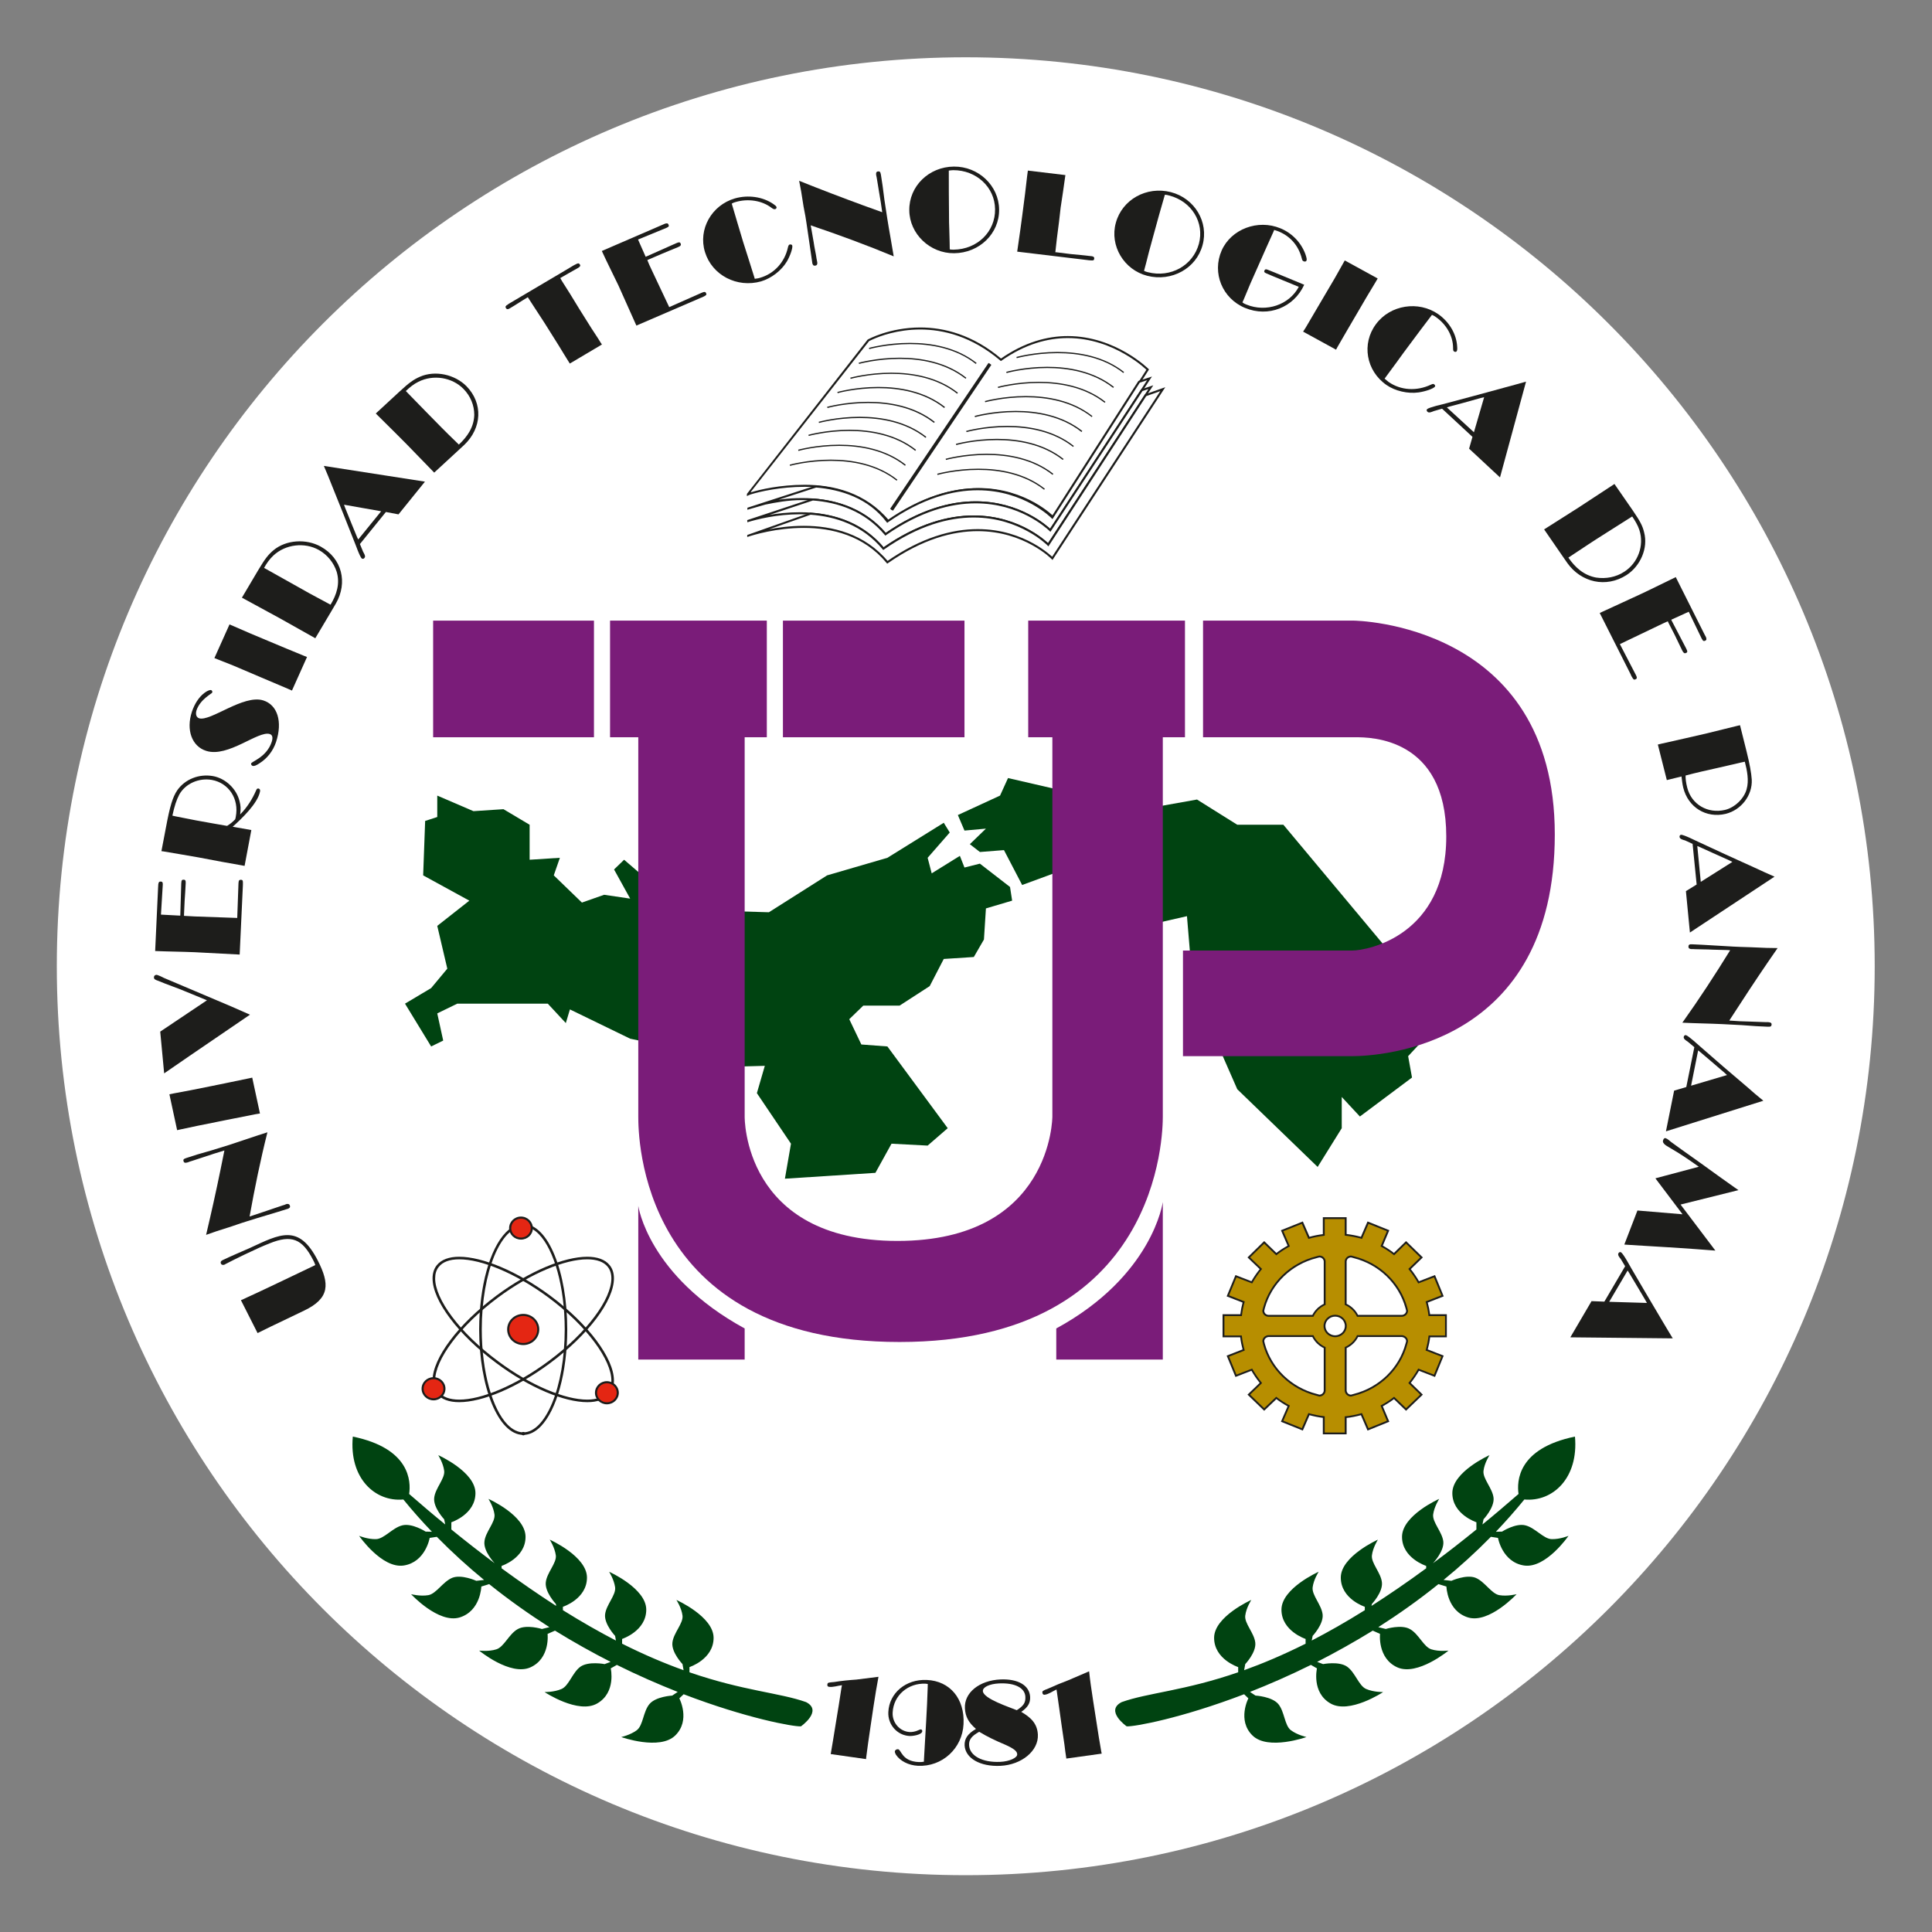 <?xml version="1.0" encoding="UTF-8" standalone="no"?>
<!-- Created with Inkscape (http://www.inkscape.org/) -->

<svg
   version="1.1"
   id="svg2"
   width="408"
   height="408"
   viewBox="0 0 408 408"
   sodipodi:docname="4-logo-utp-rgb-oficial.ai"
   xmlns:inkscape="http://www.inkscape.org/namespaces/inkscape"
   xmlns:sodipodi="http://sodipodi.sourceforge.net/DTD/sodipodi-0.dtd"
   xmlns="http://www.w3.org/2000/svg"
   xmlns:svg="http://www.w3.org/2000/svg">
  <rect x="0" y="0" width="408" height="408" fill="#808080" stroke="none"/>
  <defs
     id="defs6">
    <clipPath
       clipPathUnits="userSpaceOnUse"
       id="clipPath16">
      <path
         d="M 0,306 H 306 V 0 H 0 Z"
         id="path14" />
    </clipPath>
  </defs>
  <sodipodi:namedview
     id="namedview4"
     pagecolor="#ffffff"
     bordercolor="#000000"
     borderopacity="0.25"
     inkscape:showpageshadow="2"
     inkscape:pageopacity="0.0"
     inkscape:pagecheckerboard="0"
     inkscape:deskcolor="#d1d1d1" />
  <g
     id="g8"
     inkscape:groupmode="layer"
     inkscape:label="4-logo-utp-rgb-oficial"
     transform="matrix(1.333,0,0,-1.333,0,408)">
    <g
       id="g10">
      <g
         id="g12"
         clip-path="url(#clipPath16)">
        <g
           id="g18"
           transform="translate(297,152.999)">
          <path
             d="M 0,0 C 0,-79.529 -64.469,-144 -144.002,-144 -223.529,-144 -288,-79.529 -288,0 c 0,79.531 64.471,144.002 143.998,144.002 C -64.469,144.002 0,79.531 0,0"
             style="fill:#ffffff;fill-opacity:1;fill-rule:nonzero;stroke:none"
             id="path20" />
        </g>
        <g
           id="g22"
           transform="translate(117.907,227.382)">
          <path
             d="m 0,0 c 0,0 14.652,5.533 22.599,-4.033 15.937,11.111 26.133,0.63 26.133,0.63 L 63.7,20 c 0,0 -10.519,10.477 -23.253,1.554 -10.512,8.923 -21.012,3.083 -21.012,3.083 z"
             style="fill:#ffffff;fill-opacity:1;fill-rule:evenodd;stroke:none"
             id="path24" />
        </g>
        <g
           id="g26"
           transform="translate(118.322,227.482)">
          <path
             d="m 0,0 c 0,0 0.404,0.204 0.573,0.257 1.411,0.447 4.756,1.215 8.589,1.215 4.41,0 9.481,-1.18 13.122,-5.563 l 0.1,-0.119 0.119,0.088 c 5.494,3.83 10.289,5.072 14.214,5.072 3.699,0 6.625,-1.104 8.632,-2.215 1,-0.554 1.769,-1.107 2.284,-1.523 0.257,-0.207 0.465,-0.38 0.592,-0.503 0.131,-0.119 0.192,-0.185 0.192,-0.185 l 0.146,-0.146 15.145,23.688 -0.085,0.088 c -0.011,0.012 -5.213,5.194 -12.776,5.198 -3.214,0.004 -6.863,-0.942 -10.688,-3.625 l 0.092,-0.131 0.107,0.123 c -4.579,3.891 -9.173,4.998 -12.895,4.994 -4.883,0 -8.285,-1.891 -8.293,-1.899 L 19.139,24.799 0.015,0.361 0,0 l 0.592,0.542 0.089,0.196 18.697,23.838 -0.131,0.1 0.081,-0.139 c 0,0 0.196,0.112 0.592,0.285 1.157,0.526 3.944,1.572 7.543,1.572 3.66,0 8.159,-1.084 12.688,-4.917 l 0.088,-0.085 0.108,0.073 c 3.776,2.645 7.344,3.572 10.5,3.572 3.71,0 6.851,-1.276 9.058,-2.557 1.108,-0.638 1.976,-1.276 2.58,-1.757 0.289,-0.234 0.523,-0.434 0.673,-0.577 0.158,-0.138 0.234,-0.211 0.234,-0.211 l 0.112,0.108 -0.139,0.084 -14.967,-23.41 0.134,-0.081 0.12,0.107 C 48.644,-3.241 44.253,1.272 36.717,1.272 32.723,1.272 27.859,0 22.311,-3.86 l 0.1,-0.135 0.131,0.104 C 18.812,0.596 13.634,1.792 9.162,1.792 5.24,1.792 2.065,1.03 0.711,0.623 0.284,0.492 0,0 0,0"
             style="fill:#1d1d1b;fill-opacity:1;fill-rule:nonzero;stroke:none"
             id="path28" />
        </g>
        <g
           id="g30"
           transform="translate(166.389,222.076)">
          <path
             d="M 0,0 15.721,24.053 14.072,23.518 0.331,2.015 c 0,0 -10.197,10.48 -26.133,-0.627 -3.157,3.795 -7.367,5.206 -11.304,5.54 l -8.047,-2.614 c 1.603,0.33 3.618,0.623 5.813,0.623 4.429,0 9.543,-1.185 13.238,-5.575 5.498,3.81 10.323,5.059 14.279,5.059 C -4.864,4.421 -0.588,0.565 0,0"
             style="fill:#ffffff;fill-opacity:1;fill-rule:nonzero;stroke:none"
             id="path32" />
        </g>
        <g
           id="g34"
           transform="translate(166.389,222.076)">
          <path
             d="M 0,0 0.131,-0.092 16.11,24.349 13.964,23.653 0.177,2.099 0.331,2.015 0.446,2.122 c -0.019,0.019 -4.41,4.525 -11.942,4.529 -3.995,0 -8.862,-1.268 -14.406,-5.129 l 0.1,-0.134 0.127,0.1 c -3.196,3.837 -7.444,5.267 -11.408,5.594 l -0.031,0.004 -10.865,-3.522 -0.011,-0.323 2.856,0.823 c 1.604,0.327 3.618,0.711 5.794,0.711 V 4.837 4.775 4.837 4.775 c 4.403,0 9.462,-1.176 13.122,-5.521 l 0.089,-0.111 0.127,0.092 c 5.467,3.787 10.254,5.025 14.179,5.025 v 0.123 l -0.011,-0.119 0.011,-0.004 v 0.123 l -0.011,-0.119 0.011,-0.004 c 6.902,0 11.131,-3.826 11.708,-4.375 L 0.023,-0.254 0.131,-0.092 0,0 0.111,0.111 C -0.504,0.696 -4.795,4.579 -11.823,4.579 V 4.421 l 0.02,0.158 h -0.02 c -3.994,0.004 -8.846,-1.265 -14.368,-5.087 l 0.089,-0.13 0.131,0.1 c -3.737,4.44 -8.909,5.632 -13.369,5.632 h -0.011 l 0.011,-0.157 v 0.157 c -2.203,0 -4.24,-0.292 -5.852,-0.626 l 0.039,-0.154 0.05,-0.154 8.159,2.649 -0.162,0.119 -0.008,-0.161 c 3.903,-0.327 8.274,-1.654 11.181,-5.479 l 0.1,-0.119 0.115,0.088 c 5.502,3.833 10.293,5.075 14.222,5.075 3.699,0 6.625,-1.107 8.632,-2.218 C -1.869,3.556 -1.096,3.003 -0.573,2.591 -0.315,2.38 -0.115,2.207 0.011,2.092 0.138,1.972 0.2,1.903 0.2,1.903 L 0.35,1.757 14.179,23.384 15.337,23.761 -0.135,0.084 0,0 0.111,0.111 Z"
             style="fill:#1d1d1b;fill-opacity:1;fill-rule:nonzero;stroke:none"
             id="path36" />
        </g>
        <g
           id="g38"
           transform="translate(180.884,244.256)">
          <path
             d="m 0,0 -14.495,-22.18 c -0.588,0.565 -4.863,4.421 -11.822,4.421 -3.957,0 -8.782,-1.249 -14.28,-5.06 -3.222,3.83 -7.532,5.225 -11.526,5.51 l -10.489,-3.483 c 3.31,1.018 14.918,3.821 21.681,-4.307 15.929,11.097 26.113,0.616 26.113,0.616 L 1.434,0.481 Z"
             style="fill:#ffffff;fill-opacity:1;fill-rule:nonzero;stroke:none"
             id="path40" />
        </g>
        <g
           id="g42"
           transform="translate(180.884,244.256)">
          <path
             d="m 0,0 -0.127,0.092 -14.502,-22.188 0.134,-0.084 0.112,0.111 c -0.615,0.585 -4.906,4.468 -11.934,4.468 v -0.158 l 0.007,0.158 h -0.007 c -3.995,0.004 -8.847,-1.265 -14.368,-5.087 l 0.088,-0.131 0.131,0.1 c -3.264,3.876 -7.624,5.279 -11.638,5.571 l -0.039,0.004 -10.361,-3.433 0.019,-0.342 c 1.503,0.461 4.644,1.268 8.335,1.268 4.41,0 9.462,-1.18 13.092,-5.547 l 0.096,-0.116 0.131,0.085 c 5.486,3.825 10.273,5.063 14.187,5.063 3.71,0 6.624,-1.107 8.631,-2.218 1.011,-0.554 1.78,-1.108 2.292,-1.523 0.257,-0.207 0.457,-0.38 0.596,-0.5 0.127,-0.119 0.188,-0.188 0.188,-0.188 l 0.146,-0.146 L 1.822,0.777 -0.096,0.135 -0.127,0.092 0,0 0.062,-0.146 1.05,0.185 l -16.006,-24.58 0.138,-0.088 0.119,0.111 c -0.011,0.015 -4.402,4.529 -11.945,4.529 -3.983,0 -8.851,-1.265 -14.376,-5.121 l 0.089,-0.135 0.127,0.104 c -3.714,4.468 -8.89,5.664 -13.346,5.664 -3.737,0 -6.832,-0.781 -8.354,-1.246 l 0.019,-0.139 v -0.203 l 10.419,3.46 -0.057,0.15 -0.012,-0.158 c 3.964,-0.288 8.228,-1.664 11.423,-5.459 l 0.088,-0.112 0.127,0.093 c 5.467,3.787 10.254,5.025 14.18,5.025 v 0.088 -0.088 0.088 -0.088 c 6.901,0 11.13,-3.826 11.707,-4.376 l 0.138,-0.138 L 0.142,-0.084 0,0 0.062,-0.146 Z"
             style="fill:#1d1d1b;fill-opacity:1;fill-rule:nonzero;stroke:none"
             id="path44" />
        </g>
        <g
           id="g46"
           transform="translate(181.488,243.457)">
          <path
             d="m 0,0 -15.421,-23.684 c 0,0 -10.185,10.481 -26.114,-0.615 -3.222,3.876 -7.544,5.256 -11.55,5.536 l -10.173,-3.594 c 1.938,0.665 15.01,4.721 22.357,-4.107 15.937,11.093 26.133,0.631 26.133,0.631 L 2.73,0.969 Z"
             style="fill:#ffffff;fill-opacity:1;fill-rule:nonzero;stroke:none"
             id="path48" />
        </g>
        <g
           id="g50"
           transform="translate(181.488,243.457)">
          <path
             d="m 0,0 -0.138,0.085 -15.422,-23.68 0.139,-0.089 0.119,0.112 c -0.012,0.015 -4.402,4.529 -11.946,4.529 -3.983,0 -8.851,-1.265 -14.376,-5.121 l 0.089,-0.135 0.127,0.104 c -3.26,3.918 -7.632,5.309 -11.665,5.59 l -0.027,0.004 -10.008,-3.537 v -0.316 c 0.957,0.327 4.587,1.442 8.966,1.442 4.41,0 9.474,-1.176 13.111,-5.552 l 0.1,-0.115 0.115,0.081 c 5.509,3.833 10.292,5.071 14.222,5.071 3.698,0 6.624,-1.103 8.631,-2.215 0.996,-0.549 1.769,-1.099 2.292,-1.514 0.257,-0.216 0.457,-0.381 0.584,-0.504 0.127,-0.119 0.188,-0.181 0.188,-0.181 l 0.15,-0.153 L 3.126,1.28 -0.108,0.134 -0.138,0.085 0,0 0.061,-0.15 2.334,0.657 -14.91,-25.748 l 0.142,-0.085 0.116,0.112 c -0.02,0.011 -4.41,4.517 -11.942,4.517 -3.995,0 -8.862,-1.269 -14.407,-5.125 l 0.1,-0.135 0.127,0.104 c -3.725,4.472 -8.908,5.675 -13.368,5.675 -4.437,-0.004 -7.986,-1.115 -8.966,-1.453 v -0.316 l 10.073,3.542 -0.05,0.149 -0.011,-0.157 c 3.979,-0.288 8.251,-1.646 11.434,-5.479 l 0.096,-0.115 0.131,0.084 c 5.486,3.826 10.273,5.064 14.187,5.064 3.71,0 6.625,-1.107 8.631,-2.219 1.012,-0.553 1.781,-1.107 2.292,-1.522 0.258,-0.208 0.458,-0.381 0.596,-0.5 0.127,-0.119 0.188,-0.188 0.188,-0.188 l 0.147,-0.146 L 0.138,-0.085 0,0 0.061,-0.15 Z"
             style="fill:#1d1d1b;fill-opacity:1;fill-rule:nonzero;stroke:none"
             id="path52" />
        </g>
        <g
           id="g54"
           transform="translate(39.541,108.344)">
          <path
             d="m 0,0 c 4.787,2.211 7.793,3.941 10.808,-1.972 1.868,-3.668 1.957,-5.971 -2.196,-7.94 L 5.875,-11.227 3.341,-12.438 C 2.634,-12.78 1.969,-13.122 1.265,-13.461 l -2.638,5.214 c 0.185,0.081 0.346,0.15 0.435,0.185 0.296,0.153 0.976,0.449 1.988,0.922 l 2.157,1.015 2.864,1.365 3.806,1.819 0.534,0.261 c -0.126,0.365 -0.188,0.492 -0.334,0.769 C 8.343,1.488 6.655,2.168 3.145,0.742 1.969,0.281 1.107,-0.119 -0.842,-1.042 c -1.027,-0.488 -2.034,-1 -3.014,-1.503 0,-0.031 -0.05,-0.046 -0.05,-0.046 -0.273,-0.127 -0.535,-0.089 -0.642,0.153 -0.097,0.204 0,0.404 0.261,0.527 C -2.876,-1.234 -1.415,-0.623 0,0"
             style="fill:#1d1d1b;fill-opacity:1;fill-rule:evenodd;stroke:none"
             id="path56" />
        </g>
        <g
           id="g58"
           transform="translate(39.541,113.354)">
          <path
             d="M 0,0 0.457,0.146 2.672,0.888 C 3.522,1.161 4.36,1.476 5.24,1.757 5.498,1.83 5.694,1.892 5.783,1.957 6.052,2.03 6.29,2.011 6.386,1.715 6.467,1.488 6.359,1.315 6.013,1.196 H 5.982 C 3.906,0.531 1.78,-0.062 -0.296,-0.723 -0.881,-0.9 -1.719,-1.173 -2.837,-1.565 -5.167,-2.303 -5.513,-2.418 -6.89,-2.91 c 0.807,3.421 1.58,6.866 2.284,10.327 l 0.615,3.041 C -4.625,10.25 -5.14,10.112 -5.556,9.977 -6.732,9.604 -7.901,9.193 -9.104,8.812 -9.4,8.728 -9.62,8.651 -9.72,8.601 c -0.276,-0.085 -0.642,-0.2 -0.738,0.134 -0.092,0.269 -0.011,0.385 0.435,0.531 l 1.749,0.561 2.191,0.631 c 1.219,0.365 2.177,0.661 2.911,0.899 2.018,0.65 4.003,1.361 5.998,1.981 C 1.711,8.92 0.8,4.437 0,0"
             style="fill:#1d1d1b;fill-opacity:1;fill-rule:evenodd;stroke:none"
             id="path60" />
        </g>
        <g
           id="g62"
           transform="translate(41.183,129.671)">
          <path
             d="m 0,0 -0.75,-0.123 c -3.026,-0.604 -6.059,-1.192 -9.12,-1.822 l -2.752,-0.585 -0.5,-0.111 -1.223,5.682 0.65,0.135 2.76,0.519 3.261,0.653 2.949,0.604 3.026,0.627 0.476,0.104 z"
             style="fill:#1d1d1b;fill-opacity:1;fill-rule:evenodd;stroke:none"
             id="path64" />
        </g>
        <g
           id="g66"
           transform="translate(25.461,151.401)">
          <path
             d="m 0,0 c 0.089,-0.038 0.219,-0.108 0.465,-0.231 l 10.758,-4.56 2.918,-1.284 -9.67,-6.597 -3.925,-2.703 -0.623,6.617 7.405,4.963 -3.422,1.407 c -1.391,0.593 -2.849,1.058 -4.213,1.642 -0.612,0.212 -0.739,0.296 -0.769,0.542 -0.02,0.212 0.126,0.419 0.365,0.442 C -0.604,0.238 -0.434,0.2 0,0"
             style="fill:#1d1d1b;fill-opacity:1;fill-rule:evenodd;stroke:none"
             id="path68" />
        </g>
        <g
           id="g70"
           transform="translate(38.484,165.923)">
          <path
             d="m 0,0 -0.012,-0.288 -0.503,-10.785 -7.128,0.373 c -2.096,0.088 -4.172,0.1 -6.26,0.188 l 0.465,10.043 0.031,0.511 c 0.031,0.335 0.139,0.465 0.385,0.454 0.25,-0.008 0.346,-0.127 0.327,-0.473 V 0 l -0.289,-4.745 3.061,-0.161 0.007,0.231 0.146,4.859 c 0.02,0.516 0.112,0.623 0.385,0.604 0.261,0 0.35,-0.154 0.319,-0.604 -0.031,-0.915 -0.119,-1.856 -0.169,-2.764 l -0.096,-2.138 v -0.223 c 0.573,-0.038 1.126,-0.057 1.688,-0.092 l 6.743,-0.238 0.196,5.467 c 0.02,0.45 0.112,0.592 0.381,0.573 C -0.031,0.769 0.019,0.681 0,0"
             style="fill:#1d1d1b;fill-opacity:1;fill-rule:evenodd;stroke:none"
             id="path72" />
        </g>
        <g
           id="g74"
           transform="translate(28.407,180.206)">
          <path
             d="m 0,0 c -0.454,-0.873 -0.761,-1.803 -1.096,-3.349 l 0.546,-0.119 3.222,-0.634 2.722,-0.489 1.738,-0.303 c 0.096,-0.016 0.196,-0.035 0.442,-0.073 0.615,0.403 0.754,0.515 1.277,1.034 0.061,0.2 0.08,0.315 0.1,0.438 C 9.485,-0.692 7.843,1.822 5.156,2.311 3.099,2.672 0.973,1.726 0,0 m 9.543,-1.057 c 0.188,-0.746 0.211,-1.123 0.1,-2.1 1.115,1.135 1.937,2.438 2.549,3.864 0.073,0.189 0.188,0.274 0.35,0.243 C 12.738,0.923 12.845,0.723 12.788,0.481 12.43,-1.411 9.881,-3.825 8.455,-5.106 l 2.956,-0.523 -1.069,-5.678 -0.422,0.08 -3.146,0.558 -3.767,0.711 -3.007,0.519 -2.518,0.427 -0.316,0.038 0.719,3.764 c 0.623,3.368 1.069,4.814 1.792,5.883 1.234,1.761 3.441,2.63 5.644,2.249 1.988,-0.354 3.737,-1.995 4.222,-3.979"
             style="fill:#1d1d1b;fill-opacity:1;fill-rule:evenodd;stroke:none"
             id="path76" />
        </g>
        <g
           id="g78"
           transform="translate(43.736,188.527)">
          <path
             d="m 0,0 c -0.477,-1.411 -1.369,-2.588 -2.66,-3.399 -0.516,-0.338 -0.823,-0.446 -1.05,-0.388 -0.169,0.061 -0.288,0.242 -0.238,0.388 0.111,0.331 2.453,1.004 3.252,3.399 0.227,0.688 0.131,1.123 -0.304,1.261 -1.837,0.569 -6.597,-3.768 -10.054,-2.672 -2.276,0.704 -3.233,3.314 -2.276,6.209 0.427,1.258 1.077,2.265 1.927,2.938 0.457,0.357 0.899,0.538 1.111,0.488 0.146,-0.062 0.238,-0.204 0.177,-0.396 -0.058,-0.177 -1.9,-1.061 -2.492,-2.814 -0.177,-0.612 -0.031,-1.108 0.415,-1.258 1.796,-0.557 7.009,3.81 10.154,2.834 C 0.227,5.879 1.057,3.23 0,0"
             style="fill:#1d1d1b;fill-opacity:1;fill-rule:evenodd;stroke:none"
             id="path80" />
        </g>
        <g
           id="g82"
           transform="translate(46.254,196.674)">
          <path
             d="m 0,0 -0.681,0.3 c -2.825,1.184 -5.674,2.414 -8.512,3.618 l -2.61,1.038 -0.485,0.192 2.392,5.329 0.615,-0.258 L -6.732,9.108 -3.656,7.816 -0.9,6.663 1.938,5.494 2.384,5.317 Z"
             style="fill:#1d1d1b;fill-opacity:1;fill-rule:evenodd;stroke:none"
             id="path84" />
        </g>
        <g
           id="g86"
           transform="translate(43.32,218.077)">
          <path
             d="m 0,0 c -0.615,-0.577 -1.08,-1.242 -1.484,-1.969 l 4.102,-2.299 c 1.415,-0.807 2.461,-1.384 3.122,-1.753 0.585,-0.323 1.673,-0.907 3.307,-1.78 0.976,1.611 1.522,3.349 0.976,5.202 C 9.558,-1.15 8.551,0.104 7.186,0.873 4.921,2.134 1.915,1.776 0,0 m 9.916,-7.57 -0.812,-1.384 -2.472,-4.16 c -2.411,1.353 -4.252,2.399 -5.594,3.145 -1.611,0.888 -3.007,1.633 -6.032,3.283 l 2.56,4.325 c 1.088,1.819 1.58,2.465 2.434,3.184 2.015,1.68 5.198,1.857 7.493,0.58 3.392,-1.887 4.28,-5.698 2.423,-8.973"
             style="fill:#1d1d1b;fill-opacity:1;fill-rule:evenodd;stroke:none"
             id="path88" />
        </g>
        <g
           id="g90"
           transform="translate(54.501,226.117)">
          <path
             d="m 0,0 0.181,-0.5 1.026,-2.537 0.869,-2.115 0.177,-0.354 c 1.219,1.507 3.63,4.468 3.63,4.468 z M 8.632,-1.53 6.636,-1.153 2.518,-6.232 3.026,-7.459 C 3.164,-7.716 3.472,-8.166 3.253,-8.409 3.145,-8.582 2.964,-8.616 2.826,-8.524 2.491,-8.27 1.819,-6.255 1.58,-5.717 L -0.1,-1.48 -1.919,3.049 c -0.403,1.026 -0.83,2.084 -1.276,3.099 L 12.822,3.656 Z"
             style="fill:#1d1d1b;fill-opacity:1;fill-rule:evenodd;stroke:none"
             id="path92" />
        </g>
        <g
           id="g94"
           transform="translate(66.285,245.594)">
          <path
             d="m 0,0 c -0.761,-0.369 -1.372,-0.884 -1.995,-1.465 l 3.252,-3.337 c 1.127,-1.15 1.969,-2.003 2.492,-2.534 0.465,-0.469 1.345,-1.349 2.66,-2.614 1.384,1.288 2.392,2.795 2.442,4.714 0,1.522 -0.604,2.987 -1.711,4.11 C 5.34,0.707 2.365,1.192 0,0 m 7.298,-9.966 -1.196,-1.107 -3.599,-3.318 c -1.888,1.961 -3.353,3.46 -4.422,4.556 -1.272,1.292 -2.41,2.403 -4.832,4.81 l 3.737,3.453 c 1.572,1.453 2.233,1.914 3.241,2.364 2.441,1.073 5.548,0.354 7.378,-1.48 2.687,-2.749 2.43,-6.648 -0.307,-9.278"
             style="fill:#1d1d1b;fill-opacity:1;fill-rule:evenodd;stroke:none"
             id="path96" />
        </g>
        <g
           id="g98"
           transform="translate(91.618,263.653)">
          <path
             d="m 0,0 c -0.973,-0.565 -1.892,-1.05 -2.857,-1.626 l 0.254,-0.45 1.326,-2.099 1.484,-2.427 1.896,-3.018 c 0.842,-1.249 1.307,-2.026 1.453,-2.257 0.043,-0.065 0.112,-0.169 0.189,-0.276 l -5.091,-3.019 c -0.603,0.954 -1.188,1.919 -1.78,2.892 l -2.234,3.556 -1.434,2.199 -1.207,1.861 c -0.969,-0.569 -1.896,-1.207 -2.857,-1.765 -0.303,-0.188 -0.473,-0.161 -0.6,0.027 -0.142,0.216 -0.073,0.373 0.247,0.554 l 0.196,0.146 8.777,5.187 1.496,0.895 0.346,0.177 C -0.05,0.75 0.107,0.75 0.254,0.515 0.373,0.354 0.304,0.188 0,0"
             style="fill:#1d1d1b;fill-opacity:1;fill-rule:evenodd;stroke:none"
             id="path100" />
        </g>
        <g
           id="g102"
           transform="translate(111.284,258.997)">
          <path
             d="m 0,0 -0.258,-0.1 -10.207,-4.402 -2.834,6.336 c -0.873,1.83 -1.799,3.641 -2.641,5.483 l 9.492,4.102 0.492,0.215 c 0.327,0.108 0.489,0.089 0.585,-0.146 0.1,-0.223 0.038,-0.35 -0.277,-0.476 l -0.038,-0.024 -4.518,-1.857 1.207,-2.729 0.235,0.096 4.567,2.034 c 0.485,0.215 0.623,0.2 0.742,-0.023 C -3.353,8.247 -3.441,8.105 -3.887,7.92 -4.748,7.551 -5.656,7.213 -6.517,6.832 L -8.524,5.967 -8.732,5.875 C -8.524,5.36 -8.309,4.86 -8.059,4.352 L -5.263,-1.576 -0.119,0.7 C 0.296,0.884 0.481,0.877 0.571,0.634 0.698,0.373 0.629,0.304 0,0"
             style="fill:#1d1d1b;fill-opacity:1;fill-rule:evenodd;stroke:none"
             id="path104" />
        </g>
        <g
           id="g106"
           transform="translate(124.67,264.668)">
          <path
             d="m 0,0 c -0.873,-1.465 -2.472,-2.688 -4.095,-3.168 -3.81,-1.08 -7.762,0.973 -8.887,4.637 -1.119,3.602 1.048,7.439 4.743,8.508 2.095,0.592 4.398,0.265 6.07,-0.88 0.3,-0.212 0.485,-0.346 0.516,-0.492 C -1.603,8.474 -1.711,8.316 -1.842,8.285 -2.03,8.232 -2.149,8.274 -2.426,8.474 -4.006,9.685 -6.202,9.958 -8.097,9.412 -8.397,9.339 -8.485,9.289 -8.743,9.15 l 0.111,-0.376 0.77,-2.603 0.93,-3.111 c 0.215,-0.672 0.504,-1.611 0.88,-2.764 l 0.827,-2.626 0.131,-0.434 c 0.415,0.076 0.592,0.076 0.799,0.153 2.284,0.642 3.949,2.496 4.453,4.829 C 0.234,2.53 0.315,2.63 0.423,2.668 0.623,2.718 0.788,2.649 0.838,2.53 0.957,2.165 0.531,0.915 0,0"
             style="fill:#1d1d1b;fill-opacity:1;fill-rule:evenodd;stroke:none"
             id="path108" />
        </g>
        <g
           id="g110"
           transform="translate(128.434,270.378)">
          <path
             d="M 0,0 0.088,-0.465 0.477,-2.699 C 0.592,-3.568 0.811,-4.41 0.931,-5.294 0.981,-5.56 1.011,-5.759 1.038,-5.852 1.077,-6.121 1.03,-6.344 0.704,-6.39 0.457,-6.425 0.308,-6.29 0.246,-5.948 v 0.042 C -0.069,-3.829 -0.346,-1.707 -0.673,0.392 -0.761,0.969 -0.888,1.826 -1.127,2.957 -1.492,5.29 -1.542,5.659 -1.83,7.055 1.534,5.706 4.914,4.41 8.328,3.16 l 3.003,-1.084 c -0.081,0.642 -0.158,1.157 -0.227,1.576 -0.189,1.181 -0.404,2.361 -0.592,3.58 -0.05,0.292 -0.081,0.504 -0.12,0.627 -0.05,0.261 -0.1,0.638 0.258,0.68 0.277,0.039 0.396,-0.05 0.473,-0.511 l 0.269,-1.753 0.284,-2.2 c 0.177,-1.211 0.335,-2.218 0.447,-2.941 0.315,-2.015 0.711,-4.037 1.03,-6.048 C 8.831,-3.118 4.433,-1.5 0,0"
             style="fill:#1d1d1b;fill-opacity:1;fill-rule:evenodd;stroke:none"
             id="path112" />
        </g>
        <g
           id="g114"
           transform="translate(151.006,279.117)">
          <path
             d="m 0,0 c -0.315,-0.004 -0.396,-0.038 -0.692,-0.065 0,-2.234 0,-4.476 0.031,-6.725 0,-1.046 0.007,-1.949 0.046,-2.637 l 0.054,-1.961 0.019,-1.161 c 0.265,-0.046 0.377,-0.043 0.619,-0.043 3.749,0.043 6.617,2.849 6.559,6.417 C 6.605,-2.699 3.668,0.019 0,0 m 0.146,-13.157 c -3.814,-0.042 -7.067,3.065 -7.097,6.786 -0.058,3.834 3.106,6.905 7.059,6.94 3.906,0.038 7.132,-3.033 7.17,-6.794 0.05,-3.798 -3.107,-6.901 -7.132,-6.932"
             style="fill:#1d1d1b;fill-opacity:1;fill-rule:evenodd;stroke:none"
             id="path116" />
        </g>
        <g
           id="g118"
           transform="translate(172.818,264.826)">
          <path
             d="m 0,0 -0.258,0.015 -10.184,1.223 -1.227,0.146 c 0.177,1.176 0.338,2.353 0.508,3.549 l 0.296,2.199 0.446,3.449 0.323,2.764 0.119,0.881 5.944,-0.712 C -4.26,11.815 -4.529,10.065 -4.787,8.355 L -5.041,6.121 -5.379,3.499 -5.625,1.292 -5.398,1.276 -3.203,1.003 C -2.126,0.896 -1.077,0.807 -0.019,0.677 0.215,0.669 0.584,0.611 0.534,0.277 0.515,0.015 0.396,-0.039 0,0"
             style="fill:#1d1d1b;fill-opacity:1;fill-rule:evenodd;stroke:none"
             id="path120" />
        </g>
        <g
           id="g122"
           transform="translate(185.225,275.103)">
          <path
             d="m 0,0 c -0.304,0.088 -0.392,0.1 -0.681,0.123 -0.622,-2.149 -1.238,-4.31 -1.818,-6.475 -0.288,-1.022 -0.527,-1.887 -0.696,-2.553 l -0.481,-1.891 -0.307,-1.142 c 0.257,-0.123 0.346,-0.142 0.603,-0.212 3.618,-0.926 7.148,1.054 8.09,4.503 C 5.617,-4.279 3.549,-0.907 0,0 m -3.48,-12.719 c -3.698,0.95 -5.97,4.78 -4.971,8.386 1,3.702 4.883,5.852 8.72,4.867 3.776,-0.972 6.033,-4.752 5.021,-8.393 -0.988,-3.687 -4.883,-5.848 -8.77,-4.86"
             style="fill:#1d1d1b;fill-opacity:1;fill-rule:evenodd;stroke:none"
             id="path124" />
        </g>
        <g
           id="g126"
           transform="translate(197.247,257.294)">
          <path
             d="m 0,0 c -3.599,1.492 -5.267,5.544 -3.706,9.1 1.503,3.392 5.732,4.987 9.292,3.518 C 7.424,11.869 8.858,10.385 9.554,8.535 9.739,7.986 9.82,7.682 9.731,7.493 9.674,7.347 9.462,7.301 9.293,7.386 9.147,7.44 9.047,7.536 8.997,7.82 8.474,9.87 7.19,11.338 5.329,12.111 5.064,12.219 4.933,12.249 4.618,12.353 L 4.452,11.961 3.345,9.5 2.019,6.505 0.831,3.829 -0.215,1.323 -0.415,0.884 C -0.188,0.696 -0.081,0.65 0.219,0.531 3.345,-0.754 7.009,0.488 8.512,3.341 L 4.283,5.083 C 3.983,5.206 3.68,5.336 3.391,5.467 3.045,5.598 2.98,5.729 3.076,5.933 3.153,6.129 3.314,6.171 3.61,6.04 L 4.518,5.679 9.374,3.672 C 7.724,0.054 3.687,-1.526 0,0"
             style="fill:#1d1d1b;fill-opacity:1;fill-rule:evenodd;stroke:none"
             id="path128" />
        </g>
        <g
           id="g130"
           transform="translate(206.444,253.538)">
          <path
             d="M 0,0 0.396,0.611 C 1.907,3.226 3.468,5.806 5.002,8.443 L 6.359,10.85 6.601,11.28 11.815,8.42 11.488,7.859 10.077,5.51 8.436,2.703 6.951,0.165 5.448,-2.43 5.221,-2.86 Z"
             style="fill:#1d1d1b;fill-opacity:1;fill-rule:evenodd;stroke:none"
             id="path132" />
        </g>
        <g
           id="g134"
           transform="translate(224.745,243.907)">
          <path
             d="m 0,0 c -1.73,-0.238 -3.718,0.223 -5.102,1.184 -3.222,2.242 -3.964,6.54 -1.653,9.635 2.257,3.057 6.724,3.753 9.858,1.584 C 4.875,11.165 6.021,9.212 6.109,7.205 6.14,6.855 6.109,6.644 6.021,6.513 5.963,6.413 5.744,6.386 5.636,6.475 5.475,6.582 5.46,6.69 5.46,7.028 c 0,1.957 -1.119,3.807 -2.742,4.925 -0.25,0.173 -0.327,0.216 -0.603,0.335 L 1.876,11.973 0.219,9.785 -1.742,7.155 C -2.157,6.594 -2.757,5.798 -3.472,4.791 L -5.114,2.561 -5.39,2.18 C -5.064,1.907 -4.933,1.792 -4.768,1.665 -2.837,0.315 -0.315,0.173 1.926,1.219 2.222,1.357 2.341,1.376 2.449,1.288 2.611,1.184 2.668,1.007 2.58,0.911 2.341,0.592 1.088,0.158 0,0"
             style="fill:#1d1d1b;fill-opacity:1;fill-rule:evenodd;stroke:none"
             id="path136" />
        </g>
        <g
           id="g138"
           transform="translate(235.126,243.153)">
          <path
             d="m 0,0 -0.534,-0.127 -2.699,-0.754 -2.265,-0.607 -0.408,-0.131 c 1.458,-1.338 4.287,-3.937 4.287,-3.937 z m -2.384,-8.155 0.535,1.869 -4.818,4.464 -1.292,-0.377 c -0.277,-0.1 -0.772,-0.362 -1.007,-0.123 -0.157,0.123 -0.181,0.311 -0.081,0.419 0.296,0.292 2.434,0.773 3.015,0.926 l 4.529,1.211 4.825,1.315 C 4.41,1.845 5.567,2.153 6.636,2.464 L 2.511,-12.711 Z"
             style="fill:#1d1d1b;fill-opacity:1;fill-rule:evenodd;stroke:none"
             id="path140" />
        </g>
        <g
           id="g142"
           transform="translate(259.725,222.088)">
          <path
             d="m 0,0 c -0.257,0.792 -0.681,1.484 -1.146,2.169 l -3.983,-2.523 c -1.376,-0.865 -2.364,-1.511 -3.006,-1.93 -0.558,-0.361 -1.596,-1.057 -3.119,-2.068 1.069,-1.557 2.426,-2.784 4.372,-3.157 1.553,-0.238 3.164,0.054 4.479,0.919 C -0.227,-5.198 0.784,-2.438 0,0 m -11.43,-5.198 -0.919,1.326 -2.749,3.991 c 2.326,1.473 4.102,2.607 5.401,3.43 1.55,1.011 2.865,1.872 5.741,3.764 l 2.868,-4.141 c 1.196,-1.746 1.584,-2.476 1.83,-3.51 0.673,-2.511 -0.584,-5.348 -2.78,-6.775 -3.26,-2.095 -7.197,-1.165 -9.392,1.915"
             style="fill:#1d1d1b;fill-opacity:1;fill-rule:evenodd;stroke:none"
             id="path144" />
        </g>
        <g
           id="g146"
           transform="translate(258.449,198.984)">
          <path
             d="m 0,0 -0.119,0.277 -4.895,9.704 6.46,2.976 c 1.868,0.869 3.725,1.815 5.586,2.707 l 4.537,-9.04 0.25,-0.469 C 11.934,5.848 11.915,5.686 11.699,5.586 11.461,5.486 11.33,5.54 11.192,5.848 L 11.165,5.871 9.089,10.177 6.317,8.912 6.428,8.685 8.681,4.36 C 8.927,3.891 8.901,3.745 8.662,3.649 8.412,3.53 8.266,3.626 8.051,4.048 7.647,4.86 7.259,5.713 6.844,6.551 L 5.856,8.466 5.775,8.666 C 5.252,8.435 4.744,8.201 4.245,7.955 L -1.819,5.048 0.723,0.146 C 0.919,-0.231 0.919,-0.407 0.673,-0.519 0.407,-0.65 0.327,-0.584 0,0"
             style="fill:#1d1d1b;fill-opacity:1;fill-rule:evenodd;stroke:none"
             id="path148" />
        </g>
        <g
           id="g150"
           transform="translate(276.703,181.025)">
          <path
             d="M 0,0 C 0.404,1.388 0.077,3.007 -0.281,4.379 L -0.911,4.245 -4.245,3.472 -7.121,2.822 c -0.868,-0.2 -1.683,-0.403 -2.541,-0.63 -0.027,-0.493 0.069,-1.188 0.258,-1.927 0.673,-2.66 3.252,-4.16 5.971,-3.525 C -1.888,-2.903 -0.407,-1.476 0,0 m -10.035,0.265 c -0.142,0.566 -0.2,1.192 -0.28,1.773 -0.769,-0.185 -1.554,-0.389 -2.323,-0.573 l -1.422,5.633 0.573,0.138 3.787,0.853 3.398,0.781 2.723,0.673 2.145,0.527 0.392,0.088 1.05,-4.202 C 0.473,4.076 0.75,2.622 0.819,1.534 0.938,-0.927 -0.823,-3.272 -3.326,-3.887 -6.409,-4.61 -9.258,-2.864 -10.035,0.265"
             style="fill:#1d1d1b;fill-opacity:1;fill-rule:evenodd;stroke:none"
             id="path152" />
        </g>
        <g
           id="g154"
           transform="translate(274.447,169.526)">
          <path
             d="m 0,0 -0.492,0.25 -2.553,1.146 -2.126,0.965 -0.385,0.157 c 0.177,-1.918 0.554,-5.675 0.554,-5.675 z m -7.355,-4.625 1.699,1.046 -0.642,6.436 -1.195,0.55 c -0.308,0.084 -0.842,0.215 -0.873,0.553 -0.019,0.165 0.081,0.335 0.227,0.338 0.427,0.043 2.376,-0.957 2.91,-1.195 L -0.988,1.142 3.56,-0.923 c 1.019,-0.476 2.096,-0.965 3.122,-1.411 l -13.406,-8.854 z"
             style="fill:#1d1d1b;fill-opacity:1;fill-rule:evenodd;stroke:none"
             id="path156" />
        </g>
        <g
           id="g158"
           transform="translate(274.101,155.535)">
          <path
             d="m 0,0 -0.473,0.031 -2.353,0.061 c -0.892,0.058 -1.799,0.031 -2.71,0.073 -0.289,0.016 -0.497,0.031 -0.585,0.016 -0.308,0.015 -0.511,0.111 -0.484,0.434 0,0.235 0.161,0.358 0.534,0.327 h 0.038 C -3.856,0.857 -1.653,0.684 0.527,0.577 1.146,0.554 2.038,0.5 3.233,0.477 5.667,0.369 6.04,0.35 7.516,0.342 5.486,-2.576 3.503,-5.525 1.572,-8.516 l -1.711,-2.622 c 0.685,-0.046 1.219,-0.085 1.642,-0.108 1.246,-0.05 2.492,-0.073 3.737,-0.131 0.308,-0.011 0.554,-0.023 0.662,-0.011 0.296,-0.012 0.672,-0.031 0.665,-0.369 -0.019,-0.296 -0.15,-0.381 -0.612,-0.358 l -1.853,0.089 -2.28,0.165 c -1.257,0.069 -2.295,0.123 -3.076,0.158 -2.099,0.1 -4.225,0.123 -6.32,0.226 C -4.906,-7.736 -2.392,-3.879 0,0"
             style="fill:#1d1d1b;fill-opacity:1;fill-rule:evenodd;stroke:none"
             id="path160" />
        </g>
        <g
           id="g162"
           transform="translate(273.604,135.761)">
          <path
             d="M 0,0 -0.392,0.357 -2.499,2.165 -4.256,3.656 -4.575,3.91 C -4.96,2.019 -5.694,-1.684 -5.694,-1.684 Z m -8.382,-2.468 1.927,0.569 1.276,6.317 -1.019,0.853 c -0.257,0.185 -0.73,0.435 -0.661,0.777 0.031,0.184 0.177,0.296 0.327,0.28 0.415,-0.092 1.988,-1.557 2.43,-1.937 L -0.6,1.342 3.157,-1.861 C 3.999,-2.603 4.868,-3.364 5.756,-4.068 L -9.677,-8.916 Z"
             style="fill:#1d1d1b;fill-opacity:1;fill-rule:evenodd;stroke:none"
             id="path164" />
        </g>
        <g
           id="g166"
           transform="translate(259.41,114.303)">
          <path
             d="M 0,0 7.147,-0.6 2.845,5.098 9.727,6.932 C 8.285,7.951 6.813,8.974 5.298,9.839 4.875,10.131 3.837,10.527 4.072,11.146 4.16,11.423 4.318,11.523 4.487,11.45 4.783,11.354 5.079,11.058 5.329,10.858 l 1.73,-1.25 3.033,-2.157 2.769,-1.999 2.553,-1.815 0.592,-0.411 -9.174,-2.284 5.517,-7.294 -0.557,0.043 -2.815,0.211 -4.24,0.281 -3.365,0.204 -3.044,0.188 -0.404,0.031 z"
             style="fill:#1d1d1b;fill-opacity:1;fill-rule:evenodd;stroke:none"
             id="path168" />
        </g>
        <g
           id="g170"
           transform="translate(260.913,99.659)">
          <path
             d="m 0,0 -0.258,0.465 -1.414,2.38 -1.169,1.957 -0.216,0.334 C -4.045,3.46 -5.975,0.181 -5.975,0.181 Z m -8.774,0.284 2.03,-0.077 3.291,5.606 -0.68,1.127 c -0.2,0.25 -0.546,0.642 -0.377,0.938 0.088,0.15 0.258,0.227 0.396,0.15 0.365,-0.2 1.377,-2.088 1.673,-2.599 l 2.31,-3.941 2.492,-4.214 c 0.573,-0.95 1.149,-1.949 1.73,-2.887 l -16.225,0.165 z"
             style="fill:#1d1d1b;fill-opacity:1;fill-rule:evenodd;stroke:none"
             id="path172" />
        </g>
        <g
           id="g174"
           transform="translate(131.606,28.188)">
          <path
             d="m 0,0 c 0.112,0.723 0.238,1.484 0.369,2.192 l 0.485,2.987 0.423,2.58 0.426,2.749 0.077,0.403 c -0.699,-0.08 -1.392,-0.353 -2.076,-0.253 -0.165,0.019 -0.277,0.173 -0.235,0.365 0.05,0.308 0.108,0.308 1.108,0.396 1.138,0.188 2.33,0.304 3.479,0.381 l 3.511,0.442 C 7.421,11.484 7.309,10.769 7.171,10.012 L 6.786,7.59 C 6.486,5.64 6.213,3.687 5.925,1.745 L 5.629,-0.473 5.598,-0.796 Z"
             style="fill:#1d1d1b;fill-opacity:1;fill-rule:evenodd;stroke:none"
             id="path176" />
        </g>
        <g
           id="g178"
           transform="translate(145.42,26.331)">
          <path
             d="m 0,0 c -1.484,0.073 -2.818,0.761 -3.48,1.753 -0.088,0.158 -0.176,0.362 -0.176,0.485 0,0.234 0.226,0.395 0.492,0.388 0.546,-0.023 0.553,-1.911 3.295,-2.034 0.296,-0.015 0.434,0 0.819,0.054 l 0.007,0.307 0.15,2.646 0.189,3.26 0.15,2.887 0.107,2.749 0.008,0.469 C 1.396,12.976 1.257,13.007 1.207,13.007 -1.522,13.134 -3.868,11.192 -4.002,8.439 -4.095,6.817 -2.845,5.421 -1.284,5.348 -0.881,5.329 -0.377,5.436 -0.019,5.598 0.3,5.74 0.365,5.763 0.446,5.763 0.604,5.763 0.692,5.648 0.692,5.483 0.654,4.91 -0.819,4.694 -1.323,4.721 c -1.949,0.096 -3.464,1.788 -3.364,3.791 0.139,3.026 2.788,5.237 6.094,5.087 C 5.083,13.445 7.436,10.611 7.228,6.605 7.04,2.733 3.826,-0.188 0,0"
             style="fill:#1d1d1b;fill-opacity:1;fill-rule:evenodd;stroke:none"
             id="path180" />
        </g>
        <g
           id="g182"
           transform="translate(159.215,29.688)">
          <path
             d="m 0,0 c -1.426,0.596 -2.787,1.238 -4.083,2.03 -1.2,-0.657 -1.653,-1.249 -1.603,-2.118 0.077,-1.688 2.114,-2.776 4.932,-2.645 1.454,0.061 2.738,0.649 2.688,1.207 C 1.926,-1.046 1.384,-0.615 0,0 M -0.95,9.693 C -2.476,9.62 -3.541,9.093 -3.503,8.482 -3.453,7.263 0.781,5.917 1.865,5.452 2.922,6.121 3.28,6.625 3.23,7.582 3.16,8.985 1.58,9.816 -0.95,9.693 m 0.227,-13.057 c -3.225,-0.15 -5.555,1.211 -5.675,3.23 -0.038,1.076 0.492,1.86 1.8,2.618 -1.177,1.015 -1.68,1.945 -1.75,3.264 -0.142,2.468 2.273,4.422 5.633,4.575 2.78,0.116 4.61,-0.934 4.698,-2.779 C 4.025,6.578 3.618,5.906 2.576,5.187 4.072,4.314 5.121,3.357 5.21,1.58 5.337,-0.977 2.649,-3.203 -0.723,-3.364"
             style="fill:#1d1d1b;fill-opacity:1;fill-rule:evenodd;stroke:none"
             id="path184" />
        </g>
        <g
           id="g186"
           transform="translate(168.935,27.477)">
          <path
             d="M 0,0 C -0.123,0.723 -0.211,1.48 -0.3,2.199 L -0.734,5.16 -1.1,7.778 l -0.395,2.76 -0.062,0.404 c -0.631,-0.284 -1.215,-0.742 -1.884,-0.834 -0.181,-0.023 -0.331,0.092 -0.346,0.288 -0.054,0.304 0.015,0.342 0.946,0.704 1.038,0.476 2.145,0.926 3.214,1.334 l 3.234,1.388 C 3.683,13.064 3.783,12.334 3.883,11.588 L 4.248,9.135 C 4.545,7.194 4.864,5.252 5.16,3.303 L 5.536,1.1 5.602,0.781 Z"
             style="fill:#1d1d1b;fill-opacity:1;fill-rule:evenodd;stroke:none"
             id="path188" />
        </g>
        <g
           id="g190"
           transform="translate(241.662,64.421)">
          <path
             d="m 0,0 c -1.553,0.4 -3.699,-0.988 -3.699,-0.988 l -0.976,-0.023 c 1.542,1.618 3.053,3.325 4.506,5.109 C 4.329,3.687 8.443,7.49 7.851,14.064 -1.246,12.196 -1.376,6.959 -1.088,4.975 -3.057,3.268 -4.944,1.649 -6.805,0.142 l 0.169,0.819 c 0,0 1.742,1.849 1.592,3.391 -0.166,1.538 -1.761,3.072 -1.592,4.306 0.15,1.227 0.95,2.465 0.95,2.465 0,0 -5.89,-2.622 -5.89,-6.01 0,-3.383 3.814,-4.621 3.814,-4.621 v -1.146 c -2.365,-1.922 -4.645,-3.698 -6.852,-5.325 v 0.012 c 0,0 1.757,1.853 1.611,3.391 -0.165,1.53 -1.761,3.068 -1.611,4.306 0.165,1.23 0.957,2.465 0.957,2.465 0,0 -5.89,-2.611 -5.89,-6.01 0,-3.383 3.826,-4.606 3.826,-4.606 v -0.384 c -3.045,-2.238 -5.94,-4.207 -8.662,-5.956 l 0.069,0.315 c 0,0 1.749,1.861 1.584,3.403 -0.15,1.534 -1.742,3.076 -1.584,4.295 0.15,1.241 0.949,2.483 0.949,2.483 0,0 -5.882,-2.633 -5.882,-6.005 0,-3.399 3.806,-4.629 3.806,-4.629 v -0.539 c -2.995,-1.876 -5.794,-3.456 -8.412,-4.813 l 0.146,0.738 c 0,0 1.742,1.849 1.584,3.383 -0.162,1.538 -1.738,3.072 -1.584,4.314 0.158,1.234 0.954,2.465 0.954,2.465 0,0 -5.895,-2.622 -5.895,-6.006 0,-3.391 3.826,-4.637 3.826,-4.637 v -0.753 c -3.599,-1.799 -6.824,-3.153 -9.739,-4.199 l 0.177,0.966 c 0,0 1.749,1.829 1.592,3.383 -0.158,1.542 -1.75,3.072 -1.592,4.294 0.158,1.254 0.961,2.488 0.961,2.488 0,0 -5.894,-2.63 -5.894,-6.002 0,-3.402 3.814,-4.637 3.814,-4.637 v -0.822 c -8.558,-2.957 -14.333,-3.245 -18.458,-4.725 -2.707,-1.385 0.792,-3.841 0.792,-3.841 1.226,-0.07 8.67,1.284 18.608,5.086 l 0.673,-0.65 c 0,0 -1.811,-3.483 0.654,-5.886 2.456,-2.411 8.55,-0.246 8.55,-0.246 0,0 -1.453,0.323 -2.483,1.092 -0.996,0.773 -0.988,2.957 -1.984,4.145 -1.019,1.195 -3.61,1.334 -3.61,1.334 l -0.873,0.58 c 3.026,1.192 6.29,2.611 9.654,4.28 l 0.957,-0.55 c 0,0 -0.88,-3.818 2.134,-5.552 2.995,-1.753 8.355,1.799 8.355,1.799 0,0 -1.499,-0.031 -2.688,0.485 -1.168,0.496 -1.718,2.595 -3.006,3.525 -1.284,0.923 -3.826,0.42 -3.826,0.42 l -0.938,0.353 c 2.865,1.461 5.829,3.118 8.809,4.948 l 1.153,-0.515 c 0,0 -0.431,-3.875 2.749,-5.306 3.168,-1.411 8.101,2.661 8.101,2.661 0,0 -1.484,-0.192 -2.711,0.196 -1.219,0.373 -1.987,2.418 -3.383,3.199 -1.361,0.8 -3.845,0.027 -3.845,0.027 l -1.184,0.288 c 3.203,2.046 6.405,4.303 9.527,6.821 l 1.265,-0.385 c 0,0 0.092,-3.883 3.445,-4.902 3.341,-0.984 7.671,3.691 7.671,3.691 0,0 -1.454,-0.373 -2.73,-0.154 -1.254,0.212 -2.292,2.146 -3.776,2.753 -1.473,0.581 -3.825,-0.48 -3.825,-0.48 l -1.238,0.138 c 2.572,2.095 5.082,4.372 7.497,6.832 l 1.126,-0.173 c 0,0 0.673,-3.837 4.122,-4.371 3.452,-0.523 7.051,4.698 7.051,4.698 0,0 -1.384,-0.565 -2.672,-0.519 C 2.876,-2.149 1.553,-0.381 0,0"
             style="fill:#004311;fill-opacity:1;fill-rule:evenodd;stroke:none"
             id="path192" />
        </g>
        <g
           id="g194"
           transform="translate(127.703,36.42)">
          <path
             d="m 0,0 c -4.152,1.48 -9.916,1.769 -18.476,4.725 v 0.823 c 0,0 3.824,1.234 3.824,4.637 0,3.372 -5.892,6.001 -5.892,6.001 0,0 0.811,-1.234 0.968,-2.487 0.15,-1.223 -1.453,-2.753 -1.603,-4.295 -0.158,-1.553 1.603,-3.383 1.603,-3.383 l 0.17,-0.965 c -2.919,1.046 -6.148,2.399 -9.739,4.198 v 0.754 c 0,0 3.825,1.246 3.825,4.637 0,3.383 -5.882,6.005 -5.882,6.005 0,0 0.78,-1.23 0.95,-2.464 0.157,-1.242 -1.435,-2.776 -1.592,-4.314 -0.15,-1.534 1.592,-3.384 1.592,-3.384 l 0.126,-0.738 c -2.599,1.357 -5.405,2.938 -8.4,4.814 v 0.538 c 0,0 3.814,1.23 3.814,4.629 0,3.372 -5.894,6.006 -5.894,6.006 0,0 0.792,-1.242 0.961,-2.484 0.157,-1.219 -1.442,-2.761 -1.592,-4.295 -0.158,-1.541 1.592,-3.402 1.592,-3.402 l 0.05,-0.316 c -2.719,1.75 -5.575,3.718 -8.643,5.956 v 0.384 c 0,0 3.795,1.223 3.795,4.607 0,3.398 -5.879,6.009 -5.879,6.009 0,0 0.8,-1.234 0.957,-2.464 0.158,-1.238 -1.453,-2.776 -1.592,-4.307 -0.169,-1.538 1.592,-3.391 1.592,-3.391 v -0.011 c -2.184,1.626 -4.468,3.402 -6.832,5.325 v 1.146 c 0,0 3.818,1.238 3.818,4.621 0,3.387 -5.894,6.009 -5.894,6.009 0,0 0.784,-1.238 0.938,-2.464 0.169,-1.234 -1.423,-2.768 -1.58,-4.306 -0.169,-1.542 1.58,-3.392 1.58,-3.392 l 0.169,-0.818 c -1.857,1.507 -3.756,3.125 -5.717,4.832 0.3,1.984 0.161,7.221 -8.924,9.09 -0.615,-6.575 3.507,-10.378 8.009,-9.966 1.453,-1.784 2.964,-3.491 4.525,-5.11 l -0.999,0.023 c 0,0 -2.154,1.388 -3.707,0.988 -1.549,-0.38 -2.868,-2.149 -4.152,-2.18 -1.292,-0.046 -2.68,0.519 -2.68,0.519 0,0 3.603,-5.221 7.071,-4.698 3.452,0.535 4.11,4.372 4.11,4.372 l 1.13,0.173 c 2.422,-2.461 4.925,-4.737 7.486,-6.833 l -1.227,-0.138 c 0,0 -2.341,1.061 -3.806,0.481 -1.484,-0.608 -2.549,-2.542 -3.799,-2.753 -1.276,-0.219 -2.73,0.154 -2.73,0.154 0,0 4.322,-4.676 7.675,-3.691 3.352,1.019 3.452,4.902 3.452,4.902 l 1.246,0.384 c 3.134,-2.518 6.344,-4.775 9.539,-6.82 l -1.184,-0.289 c 0,0 -2.476,0.773 -3.849,-0.027 -1.384,-0.78 -2.153,-2.826 -3.379,-3.198 -1.219,-0.389 -2.719,-0.197 -2.719,-0.197 0,0 4.941,-4.071 8.116,-2.66 3.184,1.43 2.727,5.306 2.727,5.306 l 1.176,0.515 c 2.968,-1.83 5.932,-3.488 8.812,-4.949 l -0.949,-0.353 c 0,0 -2.542,0.503 -3.849,-0.419 -1.261,-0.931 -1.819,-3.03 -2.984,-3.526 -1.176,-0.515 -2.687,-0.484 -2.687,-0.484 0,0 5.348,-3.553 8.351,-1.8 3.018,1.734 2.137,5.552 2.137,5.552 l 0.969,0.55 c 3.353,-1.669 6.625,-3.087 9.639,-4.279 l -0.869,-0.581 c 0,0 -2.591,-0.138 -3.599,-1.334 -1.011,-1.188 -0.999,-3.372 -2.006,-4.145 -1.019,-0.769 -2.473,-1.091 -2.473,-1.091 0,0 6.079,-2.165 8.555,0.246 2.468,2.403 0.65,5.886 0.65,5.886 l 0.684,0.65 c 9.933,-3.803 17.376,-5.156 18.584,-5.087 0,0 3.51,2.457 0.811,3.841"
             style="fill:#004311;fill-opacity:1;fill-rule:evenodd;stroke:none"
             id="path196" />
        </g>
        <g
           id="g198"
           transform="translate(67.354,176.02)">
          <path
             d="m 0,0 1.919,0.623 v 3.391 l 5.732,-2.465 4.76,0.312 4.141,-2.465 v -5.544 l 4.794,0.308 -0.969,-2.784 4.46,-4.31 3.518,1.234 4.126,-0.607 -2.553,4.617 1.591,1.542 8.601,-7.393 4.145,-0.627 10.194,-0.3 9.22,5.844 9.554,2.784 8.928,5.548 0.949,-1.542 -3.502,-4.006 0.642,-2.465 4.464,2.772 0.73,-1.849 2.442,0.615 4.775,-3.698 0.334,-2.165 -4.152,-1.23 -0.315,-4.926 -1.604,-2.772 -4.763,-0.311 -2.226,-4.302 -4.776,-3.092 h -5.751 l -2.215,-2.149 1.915,-4.006 4.125,-0.311 9.558,-12.95 -3.183,-2.756 -5.721,0.3 -2.553,-4.618 -14.337,-0.927 0.961,5.545 -5.402,8.008 1.257,4.326 -11.459,-0.308 -2.549,3.068 -7.324,1.542 -9.543,4.637 -0.65,-2.165 -2.86,3.08 H 5.09 l -3.171,-1.542 0.941,-4.306 -1.91,-0.934 -4.141,6.782 4.141,2.468 2.56,3.076 -1.591,6.778 5.082,3.995 -7.316,4.006 z"
             style="fill:#004311;fill-opacity:1;fill-rule:evenodd;stroke:none"
             id="path200" />
        </g>
        <g
           id="g202"
           transform="translate(151.749,176.954)">
          <path
             d="m 0,0 1.05,-2.461 3.398,0.308 -2.549,-2.465 1.592,-1.238 3.814,0.3 2.88,-5.525 6.693,2.457 14.007,-8.631 5.41,1.234 0.949,-11.392 7.021,-16.025 12.734,-12.311 3.817,6.136 v 4.948 l 2.876,-3.095 8.255,6.175 -0.611,3.383 5.721,6.152 L 51.57,-1.538 H 44.265 L 37.886,2.457 29.297,0.927 7.947,5.859 6.682,3.08 Z"
             style="fill:#004311;fill-opacity:1;fill-rule:evenodd;stroke:none"
             id="path204" />
        </g>
        <g
           id="g206"
           transform="translate(141.241,225.317)">
          <path
             d="M 0,0 15.59,23.111"
             style="fill:none;stroke:#1d1d1b;stroke-width:0.541;stroke-linecap:butt;stroke-linejoin:miter;stroke-miterlimit:22.926;stroke-dasharray:none;stroke-opacity:1"
             id="path208" />
        </g>
        <g
           id="g210"
           transform="translate(141.306,225.271)">
          <path
             d="M 0,0 15.602,23.107 15.456,23.203 -0.138,0.096"
             style="fill:#1d1d1b;fill-opacity:1;fill-rule:nonzero;stroke:none"
             id="path212" />
        </g>
        <path
           d="M 94.098,207.754 H 68.619 v -18.478 h 25.479 z"
           style="fill:#7a1c79;fill-opacity:1;fill-rule:evenodd;stroke:none"
           id="path214" />
        <path
           d="m 124.035,207.754 h 28.763 v -18.478 h -28.763 z"
           style="fill:#7a1c79;fill-opacity:1;fill-rule:evenodd;stroke:none"
           id="path216" />
        <g
           id="g218"
           transform="translate(187.728,207.754)">
          <path
             d="m 0,0 h -24.833 v -18.478 h 3.825 V -78.56 c 0,0 0,-19.712 -24.533,-19.712 -24.518,0 -24.214,19.712 -24.214,19.712 v 60.082 h 3.51 V 0 h -24.836 v -18.478 h 4.472 V -78.56 c 0,-2.764 0,-35.722 41.395,-35.722 41.396,0 41.704,33.269 41.704,35.722 v 60.082 H 0 Z"
             style="fill:#7a1c79;fill-opacity:1;fill-rule:evenodd;stroke:none"
             id="path220" />
        </g>
        <g
           id="g222"
           transform="translate(187.412,155.485)">
          <path
             d="m 0,0 h 26.752 c 2.541,0 14.96,2.38 14.96,18.078 0,15.714 -12.103,15.714 -14.326,15.714 H 3.18 V 52.27 h 23.879 c 0,0 31.847,-0.296 31.847,-33.877 0,-33.587 -27.713,-35.125 -32.154,-35.125 H 0 Z"
             style="fill:#7a1c79;fill-opacity:1;fill-rule:evenodd;stroke:none"
             id="path224" />
        </g>
        <g
           id="g226"
           transform="translate(101.119,90.689)">
          <path
             d="M 0,0 H 16.854 V 4.929 C 1.58,13.253 0,24.341 0,24.341 Z"
             style="fill:#7a1c79;fill-opacity:1;fill-rule:evenodd;stroke:none"
             id="path228" />
        </g>
        <g
           id="g230"
           transform="translate(184.218,90.689)">
          <path
             d="M 0,0 H -16.878 V 4.929 C -1.584,13.253 0,24.953 0,24.953 Z"
             style="fill:#7a1c79;fill-opacity:1;fill-rule:evenodd;stroke:none"
             id="path232" />
        </g>
        <g
           id="g234"
           transform="translate(132.705,243.791)">
          <path
             d="m 0,0 c 0,0 0.7,0.2 1.857,0.396 1.161,0.196 2.772,0.392 4.591,0.392 3.302,0.004 7.278,-0.653 10.43,-3.141 l 0.127,0.158 C 13.803,0.334 9.777,0.992 6.448,0.992 2.787,0.992 -0.05,0.188 -0.05,0.188 Z"
             style="fill:#1d1d1b;fill-opacity:1;fill-rule:nonzero;stroke:none"
             id="path236" />
        </g>
        <g
           id="g238"
           transform="translate(131.095,241.434)">
          <path
             d="m 0,0 c 0,0 0.692,0.2 1.849,0.396 1.154,0.192 2.769,0.396 4.587,0.396 3.303,0 7.274,-0.661 10.431,-3.145 l 0.131,0.158 C 13.791,0.331 9.77,0.988 6.436,0.988 c -3.66,0 -6.498,-0.796 -6.498,-0.796 z"
             style="fill:#1d1d1b;fill-opacity:1;fill-rule:nonzero;stroke:none"
             id="path240" />
        </g>
        <g
           id="g242"
           transform="translate(129.749,239.066)">
          <path
             d="m 0,0 c 0,0 0.704,0.196 1.857,0.392 1.161,0.2 2.772,0.392 4.591,0.392 3.302,0 7.274,-0.653 10.43,-3.137 l 0.127,0.154 C 13.791,0.331 9.77,0.988 6.448,0.988 c -3.668,0 -6.498,-0.8 -6.498,-0.8 z"
             style="fill:#1d1d1b;fill-opacity:1;fill-rule:nonzero;stroke:none"
             id="path244" />
        </g>
        <g
           id="g246"
           transform="translate(137.719,250.769)">
          <path
             d="m 0,0 c 0,0 0.7,0.2 1.857,0.396 1.157,0.196 2.772,0.396 4.579,0.396 3.314,0 7.286,-0.657 10.439,-3.141 l 0.13,0.15 C 13.791,0.335 9.766,0.992 6.436,0.992 2.78,0.992 -0.05,0.196 -0.061,0.196 Z"
             style="fill:#1d1d1b;fill-opacity:1;fill-rule:nonzero;stroke:none"
             id="path248" />
        </g>
        <g
           id="g250"
           transform="translate(136.096,248.42)">
          <path
             d="m 0,0 c 0,0.004 0.692,0.196 1.849,0.392 1.165,0.2 2.78,0.404 4.599,0.404 3.302,0 7.274,-0.662 10.43,-3.145 l 0.12,0.157 c -3.203,2.526 -7.221,3.184 -10.55,3.184 -3.672,0 -6.498,-0.8 -6.506,-0.8 z"
             style="fill:#1d1d1b;fill-opacity:1;fill-rule:nonzero;stroke:none"
             id="path252" />
        </g>
        <g
           id="g254"
           transform="translate(134.762,246.052)">
          <path
             d="m 0,0 c 0,0 0.692,0.196 1.849,0.396 1.165,0.2 2.78,0.4 4.595,0.4 3.306,0 7.278,-0.657 10.423,-3.145 l 0.131,0.154 C 13.791,0.335 9.769,0.988 6.444,0.988 2.78,0.988 -0.05,0.192 -0.058,0.192 Z"
             style="fill:#1d1d1b;fill-opacity:1;fill-rule:nonzero;stroke:none"
             id="path256" />
        </g>
        <g
           id="g258"
           transform="translate(128.119,237.009)">
          <path
             d="m 0,0 c 0,0 0.7,0.196 1.857,0.388 1.157,0.204 2.772,0.4 4.587,0.4 3.302,0 7.289,-0.653 10.431,-3.141 l 0.13,0.158 C 13.803,0.327 9.777,0.988 6.444,0.988 c -3.664,0 -6.494,-0.8 -6.494,-0.8 z"
             style="fill:#1d1d1b;fill-opacity:1;fill-rule:nonzero;stroke:none"
             id="path260" />
        </g>
        <g
           id="g262"
           transform="translate(126.496,234.637)">
          <path
             d="m 0,0 c 0,0 0.704,0.204 1.857,0.4 1.157,0.2 2.78,0.396 4.598,0.396 3.303,0 7.279,-0.654 10.424,-3.145 l 0.126,0.157 C 13.803,0.334 9.777,0.992 6.455,0.992 2.787,0.992 -0.05,0.196 -0.05,0.196 Z"
             style="fill:#1d1d1b;fill-opacity:1;fill-rule:nonzero;stroke:none"
             id="path264" />
        </g>
        <g
           id="g266"
           transform="translate(125.162,232.272)">
          <path
             d="m 0,0 c 0,0 0.704,0.2 1.857,0.396 1.169,0.196 2.78,0.396 4.598,0.396 3.303,0 7.279,-0.653 10.431,-3.141 l 0.119,0.158 c -3.202,2.522 -7.216,3.183 -10.55,3.183 -3.668,0 -6.505,-0.8 -6.505,-0.8 z"
             style="fill:#1d1d1b;fill-opacity:1;fill-rule:nonzero;stroke:none"
             id="path268" />
        </g>
        <g
           id="g270"
           transform="translate(156.085,242.35)">
          <path
             d="m 0,0 c 0,0 0.696,0.196 1.865,0.392 1.145,0.204 2.764,0.396 4.575,0.396 3.303,0 7.278,-0.654 10.431,-3.133 l 0.115,0.15 C 13.795,0.331 9.773,0.988 6.44,0.988 2.783,0.988 -0.046,0.192 -0.058,0.192 Z"
             style="fill:#1d1d1b;fill-opacity:1;fill-rule:nonzero;stroke:none"
             id="path272" />
        </g>
        <g
           id="g274"
           transform="translate(154.467,239.989)">
          <path
             d="m 0,0 c 0,0 0.7,0.2 1.857,0.396 1.161,0.2 2.772,0.4 4.591,0.4 3.302,0 7.278,-0.658 10.419,-3.145 l 0.131,0.157 c -3.207,2.526 -7.221,3.188 -10.55,3.188 -3.668,0 -6.498,-0.8 -6.506,-0.8 z"
             style="fill:#1d1d1b;fill-opacity:1;fill-rule:nonzero;stroke:none"
             id="path276" />
        </g>
        <g
           id="g278"
           transform="translate(153.121,237.62)">
          <path
             d="m 0,0 c 0,0 0.704,0.196 1.861,0.396 1.165,0.2 2.78,0.396 4.598,0.396 3.303,0 7.275,-0.657 10.419,-3.137 l 0.127,0.15 C 13.803,0.335 9.777,0.996 6.459,0.996 2.791,0.996 -0.05,0.188 -0.058,0.188 Z"
             style="fill:#1d1d1b;fill-opacity:1;fill-rule:nonzero;stroke:none"
             id="path280" />
        </g>
        <g
           id="g282"
           transform="translate(161.08,249.332)">
          <path
             d="m 0,0 c 0,0 0.704,0.2 1.861,0.396 1.157,0.2 2.768,0.396 4.587,0.396 3.314,0 7.289,-0.65 10.43,-3.137 l 0.127,0.153 C 13.807,0.338 9.781,0.992 6.448,0.992 2.791,0.992 -0.046,0.196 -0.058,0.196 Z"
             style="fill:#1d1d1b;fill-opacity:1;fill-rule:nonzero;stroke:none"
             id="path284" />
        </g>
        <g
           id="g286"
           transform="translate(159.469,246.975)">
          <path
             d="m 0,0 c 0,0 0.692,0.196 1.857,0.396 1.157,0.2 2.772,0.396 4.579,0.396 3.314,0.004 7.286,-0.654 10.443,-3.141 l 0.126,0.157 C 13.791,0.334 9.77,0.996 6.436,0.996 2.78,0.996 -0.046,0.192 -0.058,0.192 Z"
             style="fill:#1d1d1b;fill-opacity:1;fill-rule:nonzero;stroke:none"
             id="path288" />
        </g>
        <g
           id="g290"
           transform="translate(158.135,244.606)">
          <path
             d="m 0,0 c 0,0 0.692,0.2 1.861,0.396 1.153,0.2 2.768,0.4 4.587,0.4 3.302,0 7.278,-0.658 10.419,-3.138 l 0.131,0.154 C 13.791,0.331 9.77,0.988 6.448,0.988 2.78,0.988 -0.05,0.192 -0.058,0.192 Z"
             style="fill:#1d1d1b;fill-opacity:1;fill-rule:nonzero;stroke:none"
             id="path292" />
        </g>
        <g
           id="g294"
           transform="translate(151.491,235.563)">
          <path
             d="m 0,0 c 0.008,0.004 0.704,0.2 1.861,0.4 1.153,0.196 2.768,0.388 4.587,0.388 3.302,0 7.274,-0.65 10.43,-3.141 l 0.127,0.158 C 13.803,0.327 9.777,0.992 6.448,0.992 2.787,0.992 -0.05,0.196 -0.05,0.196 Z"
             style="fill:#1d1d1b;fill-opacity:1;fill-rule:nonzero;stroke:none"
             id="path296" />
        </g>
        <g
           id="g298"
           transform="translate(149.869,233.207)">
          <path
             d="m 0,0 c 0,0 0.704,0.2 1.857,0.392 1.161,0.2 2.772,0.4 4.591,0.4 3.302,0 7.278,-0.658 10.43,-3.145 l 0.127,0.158 C 13.791,0.331 9.77,0.988 6.448,0.988 c -3.668,0 -6.498,-0.8 -6.506,-0.8 z"
             style="fill:#1d1d1b;fill-opacity:1;fill-rule:nonzero;stroke:none"
             id="path300" />
        </g>
        <g
           id="g302"
           transform="translate(148.534,230.834)">
          <path
             d="m 0,0 c 0,0 0.704,0.2 1.857,0.4 1.161,0.196 2.78,0.396 4.602,0.396 3.299,0 7.263,-0.658 10.42,-3.141 l 0.119,0.157 C 13.803,0.338 9.777,0.996 6.459,0.996 2.788,0.996 -0.05,0.192 -0.058,0.192 Z"
             style="fill:#1d1d1b;fill-opacity:1;fill-rule:nonzero;stroke:none"
             id="path304" />
        </g>
        <g
           id="g306"
           transform="translate(82.905,78.951)">
          <path
             d="M 0,0 V 0"
             style="fill:none;stroke:#1d1d1b;stroke-width:0.541;stroke-linecap:round;stroke-linejoin:round;stroke-miterlimit:22.926;stroke-dasharray:none;stroke-opacity:1"
             id="path308" />
        </g>
        <g
           id="g310"
           transform="translate(69.351,85.417)">
          <path
             d="M 0,0 V 0"
             style="fill:none;stroke:#1d1d1b;stroke-width:0.541;stroke-linecap:round;stroke-linejoin:round;stroke-miterlimit:22.926;stroke-dasharray:none;stroke-opacity:1"
             id="path312" />
        </g>
        <g
           id="g314"
           transform="translate(82.905,78.75)">
          <path
             d="M 0,0 C 1.001,0 1.946,0.502 2.778,1.358 5.266,3.948 6.961,9.834 6.961,16.717 6.961,21.3 6.208,25.44 4.964,28.461 4.348,29.968 3.614,31.2 2.778,32.059 1.946,32.923 1.001,33.421 0,33.421 c -1.02,0 -1.958,-0.498 -2.794,-1.362 -2.496,-2.582 -4.187,-8.472 -4.199,-15.342 0,-4.592 0.758,-8.739 1.998,-11.757 C -4.368,3.449 -3.634,2.221 -2.794,1.358 -1.958,0.502 -1.02,0 0,0 L 0.204,0.2 0,0.408 c -0.867,0 -1.707,0.428 -2.504,1.232 -2.362,2.421 -4.077,8.264 -4.077,15.077 0,4.532 0.758,8.644 1.97,11.595 0.604,1.472 1.331,2.664 2.107,3.469 0.797,0.808 1.637,1.232 2.504,1.232 0.859,0 1.695,-0.424 2.484,-1.232 C 4.846,29.356 6.561,23.517 6.561,16.717 6.561,12.176 5.803,8.064 4.591,5.113 3.987,3.634 3.261,2.449 2.484,1.64 1.695,0.828 0.859,0.408 0,0.408 L -0.212,0.2 Z"
             style="fill:#1d1d1b;fill-opacity:1;fill-rule:nonzero;stroke:none"
             id="path316" />
        </g>
        <g
           id="g318"
           transform="translate(69.183,85.292)">
          <path
             d="m 0,0 c 0.746,-0.934 1.997,-1.354 3.571,-1.354 3.653,0.004 9.123,2.261 14.389,6.177 3.069,2.268 5.592,4.752 7.358,7.098 1.754,2.351 2.762,4.564 2.762,6.338 0,0.792 -0.2,1.502 -0.655,2.067 -0.734,0.938 -2.009,1.358 -3.571,1.358 C 20.189,21.68 14.723,19.432 9.473,15.539 6.408,13.259 3.873,10.768 2.115,8.413 0.353,6.059 -0.655,3.842 -0.655,2.076 -0.655,1.279 -0.443,0.565 0,0 l 0.29,-0.035 0.044,0.286 c -0.397,0.483 -0.577,1.095 -0.577,1.825 -0.008,1.609 0.949,3.779 2.691,6.094 1.727,2.319 4.231,4.787 7.268,7.047 5.195,3.858 10.634,6.067 14.138,6.059 1.503,0 2.621,-0.4 3.249,-1.197 0.385,-0.486 0.573,-1.098 0.573,-1.82 0,-1.621 -0.957,-3.787 -2.692,-6.094 C 23.258,9.853 20.758,7.397 17.717,5.148 12.49,1.26 7.059,-0.954 3.571,-0.95 2.068,-0.946 0.957,-0.545 0.334,0.251 L 0.039,0.282 Z"
             style="fill:#1d1d1b;fill-opacity:1;fill-rule:nonzero;stroke:none"
             id="path320" />
        </g>
        <g
           id="g322"
           transform="translate(96.286,85.539)">
          <path
             d="m 0,0 c -0.628,-0.793 -1.746,-1.193 -3.241,-1.197 -3.5,-0.004 -8.951,2.209 -14.146,6.098 -3.038,2.248 -5.541,4.705 -7.268,7.02 -1.742,2.307 -2.699,4.47 -2.691,6.09 0,0.722 0.18,1.334 0.576,1.821 0.624,0.796 1.735,1.197 3.238,1.197 3.5,0.008 8.931,-2.202 14.146,-6.059 3.041,-2.26 5.541,-4.728 7.267,-7.047 C -0.385,5.607 0.573,3.437 0.573,1.828 0.573,1.099 0.385,0.486 0,0.004 l 0.028,-0.287 0.294,0.036 c 0.455,0.569 0.655,1.279 0.655,2.075 0,1.766 -1.008,3.983 -2.762,6.338 -1.758,2.354 -4.281,4.846 -7.358,7.126 -5.266,3.893 -10.728,6.141 -14.389,6.145 -1.566,0 -2.826,-0.42 -3.571,-1.358 -0.444,-0.565 -0.656,-1.275 -0.656,-2.068 0,-1.773 1.009,-3.987 2.771,-6.337 1.758,-2.347 4.293,-4.831 7.357,-7.099 5.251,-3.916 10.729,-6.172 14.39,-6.176 1.565,0 2.829,0.42 3.563,1.354 l -0.04,0.286 z"
             style="fill:#1d1d1b;fill-opacity:1;fill-rule:nonzero;stroke:none"
             id="path324" />
        </g>
        <g
           id="g326"
           transform="translate(96.447,85.417)">
          <path
             d="M 0,0 V 0"
             style="fill:none;stroke:#1d1d1b;stroke-width:0.541;stroke-linecap:round;stroke-linejoin:round;stroke-miterlimit:22.926;stroke-dasharray:none;stroke-opacity:1"
             id="path328" />
        </g>
        <g
           id="g330"
           transform="translate(82.905,97.923)">
          <path
             d="m 0,0 c -1.413,0 -2.562,-1.091 -2.562,-2.456 0,-1.382 1.149,-2.484 2.562,-2.484 1.381,0 2.531,1.102 2.531,2.484 C 2.531,-1.091 1.381,0 0,0"
             style="fill:#1d1d1b;fill-opacity:1;fill-rule:nonzero;stroke:none"
             id="path332" />
        </g>
        <g
           id="g334"
           transform="translate(68.688,87.901)">
          <path
             d="m 0,0 c -1.052,0 -1.899,-0.808 -1.899,-1.833 0,-1.02 0.847,-1.84 1.899,-1.844 1.028,0.004 1.887,0.82 1.887,1.844 C 1.887,-0.808 1.028,0 0,0"
             style="fill:#1d1d1b;fill-opacity:1;fill-rule:nonzero;stroke:none"
             id="path336" />
        </g>
        <g
           id="g338"
           transform="translate(96.144,87.266)">
          <path
             d="m 0,0 c -1.04,0 -1.887,-0.82 -1.887,-1.844 0,-1.017 0.855,-1.821 1.887,-1.825 1.04,0.004 1.888,0.808 1.895,1.825 C 1.888,-0.82 1.04,-0.008 0,0"
             style="fill:#1d1d1b;fill-opacity:1;fill-rule:nonzero;stroke:none"
             id="path340" />
        </g>
        <g
           id="g342"
           transform="translate(82.532,113.345)">
          <path
             d="m 0,0 c -1.04,0 -1.88,-0.828 -1.88,-1.844 0,-1.009 0.852,-1.809 1.88,-1.809 1.04,0 1.888,0.796 1.888,1.809 C 1.888,-0.828 1.04,0 0,0"
             style="fill:#1d1d1b;fill-opacity:1;fill-rule:evenodd;stroke:none"
             id="path344" />
        </g>
        <g
           id="g346"
           transform="translate(82.905,93.313)">
          <path
             d="M 0,0 C 1.201,0 2.209,0.958 2.209,2.154 2.209,3.331 1.201,4.285 0,4.285 -1.232,4.285 -2.229,3.331 -2.229,2.154 -2.229,0.958 -1.232,0 0,0"
             style="fill:#e42613;fill-opacity:1;fill-rule:evenodd;stroke:none"
             id="path348" />
        </g>
        <g
           id="g350"
           transform="translate(82.532,110.013)">
          <path
             d="M 0,0 C 0.855,0 1.55,0.667 1.55,1.487 1.55,2.319 0.855,3.006 0,3.006 -0.859,3.006 -1.542,2.319 -1.542,1.487 -1.542,0.667 -0.859,0 0,0"
             style="fill:#e42613;fill-opacity:1;fill-rule:evenodd;stroke:none"
             id="path352" />
        </g>
        <g
           id="g354"
           transform="translate(68.688,84.554)">
          <path
             d="M 0,0 C 0.848,0 1.554,0.675 1.554,1.515 1.554,2.35 0.848,3.021 0,3.021 -0.879,3.021 -1.578,2.35 -1.578,1.515 -1.578,0.675 -0.879,0 0,0"
             style="fill:#e42613;fill-opacity:1;fill-rule:evenodd;stroke:none"
             id="path356" />
        </g>
        <g
           id="g358"
           transform="translate(96.144,83.922)">
          <path
             d="M 0,0 C 0.859,0 1.562,0.671 1.562,1.499 1.562,2.335 0.859,3.014 0,3.014 -0.855,3.014 -1.554,2.335 -1.554,1.499 -1.554,0.671 -0.855,0 0,0"
             style="fill:#e42613;fill-opacity:1;fill-rule:evenodd;stroke:none"
             id="path360" />
        </g>
        <g
           id="g362"
           transform="translate(222.663,98.837)">
          <path
             d="M 0,0 V 0 C 0.035,-0.153 0.07,-0.282 0.108,-0.411 0.101,-0.766 -0.177,-1.037 -0.546,-1.072 h -0.161 -6.81 C -7.9,-0.313 -8.547,0.303 -9.323,0.682 V 7.249 7.42 c 0.034,0.341 0.313,0.605 0.678,0.612 0.119,-0.014 0.251,-0.059 0.404,-0.101 h 0.007 V 7.928 C -4.214,6.926 -1.065,3.88 0,0 m -9.602,-2.829 c 0,-0.811 -0.682,-1.48 -1.542,-1.483 -0.849,0.003 -1.538,0.672 -1.538,1.483 0,0.814 0.689,1.486 1.538,1.486 0.86,0 1.542,-0.672 1.542,-1.486 M -22.277,0 c 1.065,3.88 4.218,6.926 8.234,7.928 l 0.011,0.003 c 0.149,0.042 0.285,0.087 0.41,0.101 0.352,-0.003 0.637,-0.275 0.672,-0.609 V 7.249 0.679 c -0.78,-0.38 -1.413,-0.992 -1.806,-1.751 h -6.814 -0.167 c -0.369,0.035 -0.627,0.303 -0.637,0.661 0.028,0.136 0.062,0.268 0.097,0.411 m -0.007,-5.638 v 0 c -0.028,0.129 -0.062,0.264 -0.09,0.397 0.01,0.341 0.268,0.612 0.644,0.664 h 0.181 6.793 c 0.393,-0.776 1.026,-1.381 1.806,-1.761 v -6.581 -0.163 c -0.028,-0.345 -0.32,-0.616 -0.689,-0.63 -0.125,0.035 -0.278,0.08 -0.418,0.122 h -0.01 c -4.009,1.019 -7.169,4.079 -8.217,7.952 m 13.65,-8.074 c -0.376,0.014 -0.644,0.278 -0.689,0.633 v 0.16 6.581 c 0.776,0.38 1.423,0.982 1.816,1.761 h 6.79 0.171 C -0.177,-4.629 0.101,-4.904 0.108,-5.234 0.07,-5.374 0.045,-5.509 0.007,-5.614 L 0,-5.631 v -0.007 c -1.041,-3.873 -4.18,-6.933 -8.199,-7.952 -0.16,-0.042 -0.303,-0.087 -0.435,-0.122 M 3.901,-0.964 C 3.821,-0.338 3.696,0.282 3.529,0.88 L 6.059,1.862 4.681,5.241 2.14,4.263 C 1.754,4.942 1.316,5.572 0.842,6.177 L 2.756,8.032 0.091,10.625 -1.834,8.746 C -2.38,9.174 -2.979,9.56 -3.588,9.898 l 1.03,2.446 -3.456,1.389 -1.047,-2.429 c -0.735,0.202 -1.493,0.341 -2.262,0.438 v 2.659 h -3.77 v -2.68 c -0.717,-0.09 -1.423,-0.229 -2.112,-0.417 l -1.055,2.429 -3.476,-1.392 1.058,-2.443 C -19.294,9.56 -19.886,9.174 -20.45,8.746 l -1.935,1.879 -2.648,-2.593 1.935,-1.855 C -23.589,5.568 -24.02,4.935 -24.407,4.263 l -2.53,0.978 -1.396,-3.379 2.524,-0.985 c -0.16,-0.595 -0.279,-1.215 -0.359,-1.841 h -2.812 v -3.661 h 2.795 c 0.076,-0.651 0.216,-1.298 0.376,-1.914 l -2.524,-0.985 1.396,-3.383 2.53,0.978 c 0.387,-0.661 0.818,-1.302 1.309,-1.911 l -1.935,-1.865 2.648,-2.558 1.935,1.848 c 0.564,-0.425 1.156,-0.804 1.772,-1.142 l -1.058,-2.443 3.476,-1.399 1.055,2.436 c 0.689,-0.188 1.395,-0.33 2.112,-0.421 v -2.61 h 3.77 v 2.593 c 0.776,0.083 1.527,0.24 2.262,0.438 l 1.047,-2.436 3.456,1.399 -1.03,2.443 c 0.609,0.338 1.197,0.714 1.761,1.138 l 1.918,-1.844 2.665,2.558 -1.914,1.862 c 0.474,0.609 0.912,1.246 1.298,1.914 l 2.541,-0.978 1.378,3.383 -2.53,0.985 c 0.167,0.619 0.303,1.263 0.383,1.914 H 6.55 v 0.289 3.372 z"
             style="fill:#1d1d1b;fill-opacity:1;fill-rule:nonzero;stroke:none"
             id="path364" />
        </g>
        <g
           id="g366"
           transform="translate(214.985,97.473)">
          <path
             d="M 0,0 V 0 C -0.376,0.832 -1.082,1.51 -1.945,1.876 V 8.614 8.812 C -1.89,9.303 -1.476,9.693 -0.95,9.693 -0.79,9.668 -0.637,9.616 -0.484,9.571 3.633,8.547 6.873,5.419 7.963,1.441 8.001,1.27 8.046,1.124 8.081,0.971 8.081,0.449 7.67,0.049 7.159,0 H 6.971 Z m -4.977,1.876 v 0 C -5.836,1.51 -6.532,0.832 -6.908,0 h -6.985 -0.185 C -14.599,0.049 -15,0.449 -15,0.971 c 0.045,0.153 0.08,0.299 0.126,0.47 1.082,3.978 4.312,7.106 8.439,8.13 0.153,0.045 0.303,0.097 0.473,0.122 0.512,0 0.94,-0.39 0.985,-0.881 V 8.614 Z M 7.166,-2.923 v 0 C 7.67,-2.989 8.081,-3.386 8.081,-3.894 8.046,-4.037 8.018,-4.197 7.963,-4.343 6.898,-8.321 3.668,-11.46 -0.449,-12.508 c -0.17,-0.045 -0.331,-0.097 -0.484,-0.136 -0.543,0 -0.957,0.401 -1.012,0.902 v 0.188 6.748 c 0.863,0.372 1.569,1.03 1.945,1.883 h 6.961 z m -14.074,0 v 0 c 0.376,-0.853 1.072,-1.511 1.931,-1.883 v -6.748 -0.188 c -0.045,-0.501 -0.473,-0.902 -1.002,-0.902 -0.16,0.039 -0.331,0.091 -0.484,0.136 -4.117,1.048 -7.347,4.187 -8.429,8.165 -0.028,0.146 -0.063,0.306 -0.108,0.449 0.007,0.508 0.401,0.905 0.912,0.971 h 0.216 z m 3.442,-0.314 v 0 c -1.01,0 -1.834,0.794 -1.834,1.772 0,0.978 0.824,1.778 1.834,1.778 1.013,0 1.837,-0.8 1.837,-1.778 0,-0.978 -0.824,-1.772 -1.837,-1.772 m 17.411,0.265 v 3.076 h -2.617 c -0.087,0.794 -0.25,1.573 -0.466,2.318 L 13.361,3.393 12.188,6.23 9.693,5.273 C 9.254,6.087 8.715,6.849 8.126,7.573 l 1.887,1.824 -2.245,2.185 -1.89,-1.855 c -0.672,0.54 -1.402,1.016 -2.165,1.42 h 0.011 l 1.009,2.402 -2.909,1.169 -1.037,-2.391 c -0.878,0.254 -1.8,0.432 -2.732,0.529 v 2.621 h -3.174 v -2.638 c -0.877,-0.098 -1.747,-0.265 -2.586,-0.512 l -1.041,2.391 -2.927,-1.169 1.038,-2.402 c -0.759,-0.404 -1.494,-0.88 -2.165,-1.42 l -1.907,1.855 -2.228,-2.185 1.897,-1.824 c -0.599,-0.724 -1.117,-1.486 -1.573,-2.3 l -2.488,0.957 -1.173,-2.837 2.488,-0.971 C -18,1.677 -18.153,0.898 -18.24,0.104 h -2.767 v -3.076 h 2.757 c 0.073,-0.811 0.25,-1.615 0.466,-2.381 l -2.488,-0.971 1.173,-2.85 2.488,0.964 c 0.456,-0.8 0.974,-1.576 1.573,-2.297 l -1.897,-1.834 2.228,-2.151 1.907,1.817 c 0.671,-0.532 1.406,-1.002 2.165,-1.392 l -1.038,-2.408 2.927,-1.184 1.041,2.398 c 0.839,-0.236 1.709,-0.417 2.586,-0.508 v -2.575 h 3.174 v 2.558 c 0.932,0.083 1.854,0.282 2.732,0.525 l 1.037,-2.398 2.909,1.184 -1.009,2.408 c 0.752,0.39 1.482,0.86 2.154,1.392 l 1.89,-1.817 2.245,2.151 -1.887,1.834 c 0.589,0.721 1.128,1.497 1.567,2.297 l 2.495,-0.964 1.173,2.85 -2.499,0.971 c 0.216,0.766 0.386,1.57 0.477,2.381 z"
             style="fill:#b78e00;fill-opacity:1;fill-rule:evenodd;stroke:none"
             id="path368" />
        </g>
      </g>
    </g>
  </g>
</svg>
